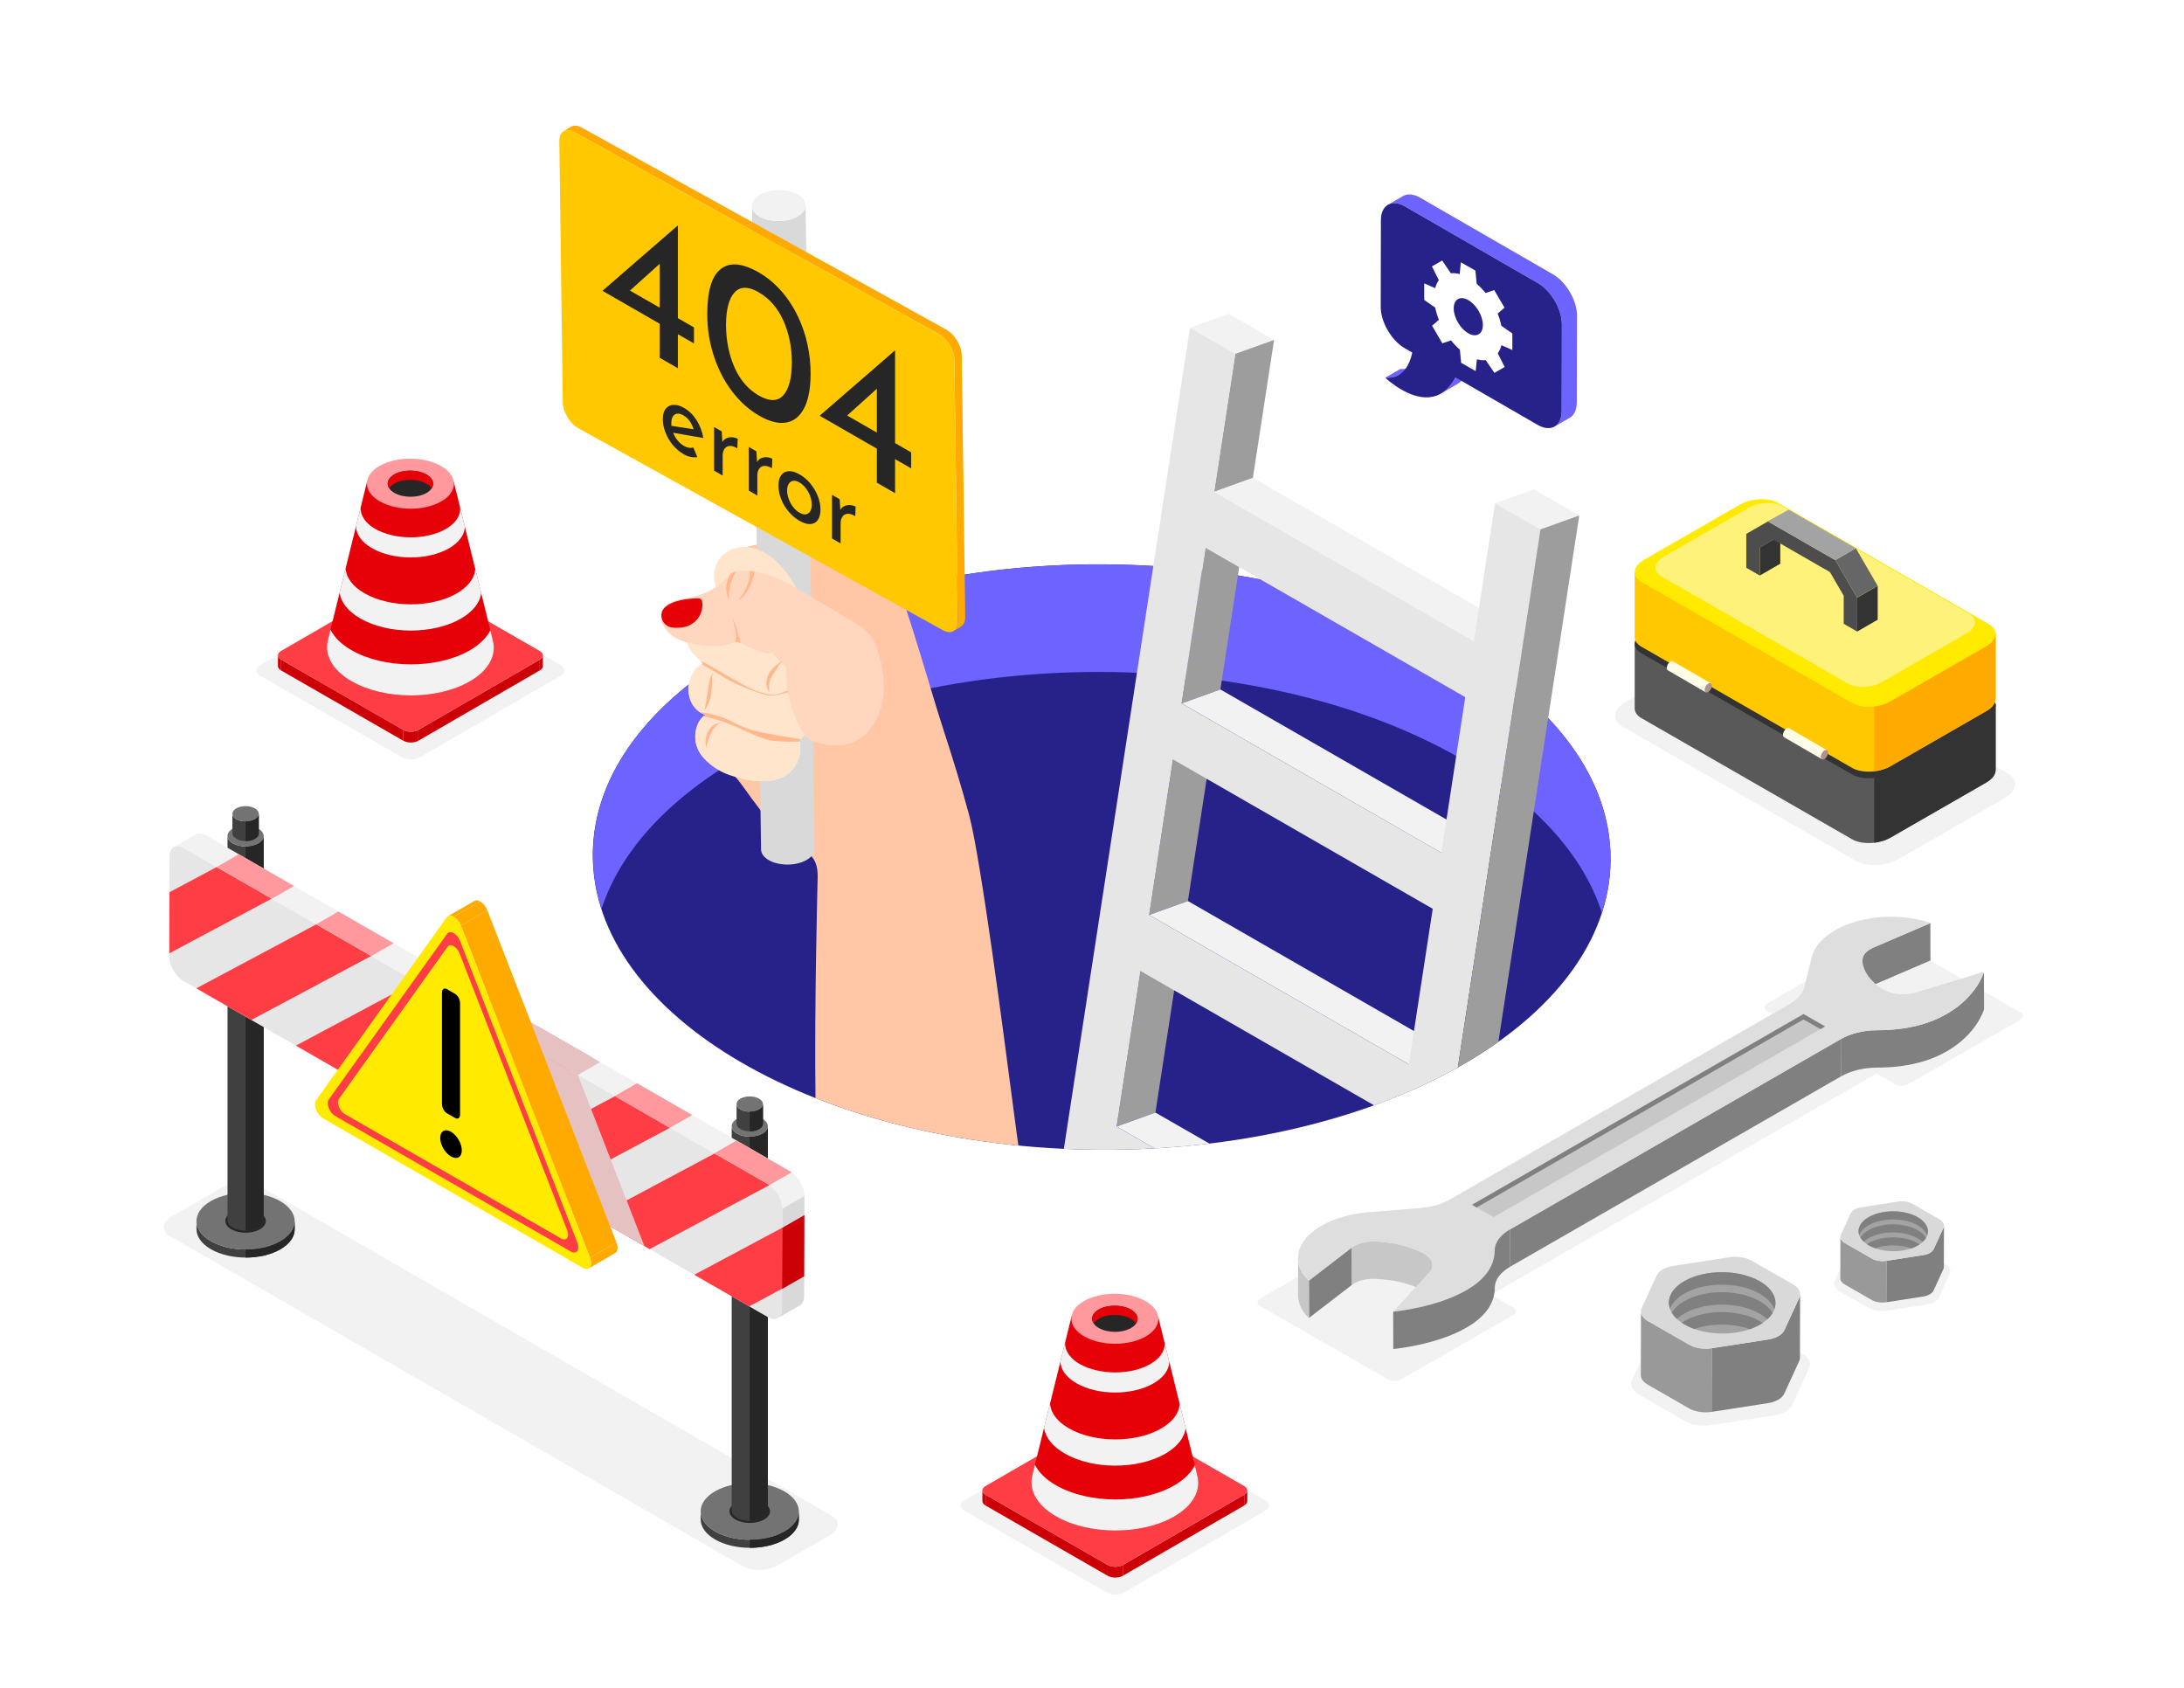 <svg width="295" height="228" viewBox="0 0 295 228" fill="none" xmlns="http://www.w3.org/2000/svg">
<path d="M75.764 89.859C76.431 90.243 76.448 90.849 75.785 91.233L56.688 102.288C56.039 102.664 54.974 102.664 54.307 102.28L35.099 91.233C34.432 90.849 34.441 90.242 35.091 89.866L54.188 78.811C54.851 78.427 55.889 78.427 56.557 78.811L75.764 89.859Z" fill="#F2F2F2"/>
<path d="M73.328 88.509L73.324 89.967C73.323 90.176 73.184 90.385 72.904 90.547L72.908 89.089C73.188 88.926 73.327 88.718 73.328 88.509Z" fill="#CC0007"/>
<path d="M37.542 89.956L37.546 88.499C37.546 88.711 37.687 88.924 37.974 89.089L37.969 90.546C37.683 90.381 37.542 90.168 37.542 89.956Z" fill="#CC0007"/>
<path d="M54.467 98.574L54.462 100.032L37.97 90.547L37.974 89.089L54.467 98.574Z" fill="#CC0007"/>
<path d="M72.908 89.088L72.904 90.546L56.508 100.038L56.512 98.581L72.908 89.088Z" fill="#CC0007"/>
<path d="M56.512 98.581L56.508 100.038C55.95 100.361 55.036 100.361 54.462 100.032L54.467 98.574C55.04 98.904 55.953 98.904 56.512 98.581Z" fill="#CC0007"/>
<path d="M72.89 87.909C73.463 88.238 73.477 88.759 72.908 89.089L56.511 98.581C55.953 98.904 55.039 98.904 54.467 98.574L37.974 89.089C37.401 88.76 37.41 88.239 37.968 87.915L54.364 78.424C54.934 78.094 55.825 78.094 56.398 78.424L72.89 87.909Z" fill="#FF3D44"/>
<path d="M66.538 86.385H66.548L61.293 65.07L49.579 65.04L44.336 86.273H44.342C43.724 88.289 44.771 90.447 47.491 92.01C51.907 94.55 59.044 94.563 63.432 92.039C66.103 90.504 67.13 88.383 66.538 86.385Z" fill="#E60008"/>
<path d="M66.548 86.385L66.237 85.124C65.727 86.12 64.798 87.059 63.432 87.844C59.044 90.368 51.907 90.355 47.491 87.815C46.102 87.016 45.155 86.062 44.638 85.051L44.336 86.273H44.342C43.724 88.289 44.771 90.447 47.491 92.01C51.907 94.55 59.044 94.563 63.432 92.039C66.103 90.504 67.13 88.383 66.538 86.385L66.548 86.385Z" fill="#F2F2F2"/>
<path d="M59.603 67.722C57.316 69.038 53.595 69.031 51.293 67.707C48.991 66.384 48.98 64.244 51.267 62.928C53.555 61.612 57.275 61.619 59.577 62.943C61.879 64.267 61.89 66.407 59.603 67.722Z" fill="#FF999D"/>
<path d="M57.614 66.578C56.418 67.266 54.474 67.262 53.271 66.571C52.068 65.879 52.062 64.76 53.257 64.073C54.453 63.386 56.397 63.389 57.6 64.081C58.803 64.772 58.809 65.891 57.614 66.578Z" fill="#262626"/>
<path d="M53.257 65.324C54.452 64.636 56.396 64.64 57.599 65.332C57.921 65.517 58.15 65.733 58.301 65.963C58.718 65.333 58.486 64.591 57.599 64.081C56.396 63.389 54.452 63.386 53.257 64.073C52.381 64.577 52.157 65.311 52.568 65.94C52.717 65.715 52.943 65.504 53.257 65.324Z" fill="#E60008"/>
<path d="M62.792 71.133C62.764 72.201 62.049 73.242 60.661 74.05C57.787 75.708 53.125 75.694 50.252 74.037C48.835 73.229 48.107 72.16 48.079 71.091L48.726 68.476C48.698 68.722 48.726 68.969 48.781 69.215C48.836 69.434 48.918 69.653 49.042 69.859C49.345 70.434 49.908 70.982 50.692 71.434C53.332 72.941 57.595 72.954 60.207 71.448C60.703 71.16 61.101 70.845 61.404 70.516C61.761 70.119 61.981 69.695 62.091 69.27C62.16 69.01 62.174 68.75 62.133 68.489L62.792 71.133Z" fill="#F2F2F2"/>
<path d="M65.007 80.119C64.828 81.379 63.907 82.598 62.243 83.557C58.503 85.708 52.425 85.694 48.672 83.53C46.98 82.557 46.045 81.324 45.867 80.05L46.678 76.777C46.691 76.941 46.719 77.106 46.76 77.256C46.856 77.694 47.063 78.133 47.379 78.557C47.805 79.132 48.424 79.667 49.249 80.132C52.687 82.105 58.242 82.119 61.666 80.16C62.601 79.612 63.288 78.982 63.701 78.311C63.907 77.982 64.045 77.653 64.113 77.311C64.154 77.147 64.182 76.982 64.196 76.832L65.007 80.119Z" fill="#F2F2F2"/>
<path d="M170.916 202.642C171.583 203.026 171.6 203.632 170.937 204.016L151.84 215.071C151.19 215.447 150.126 215.448 149.459 215.064L130.25 204.016C129.583 203.632 129.593 203.026 130.243 202.65L149.34 191.595C150.003 191.211 151.04 191.211 151.708 191.595L170.916 202.642Z" fill="#F2F2F2"/>
<path d="M168.479 201.293L168.475 202.75C168.475 202.96 168.336 203.168 168.056 203.33L168.06 201.872C168.34 201.71 168.479 201.501 168.479 201.293Z" fill="#CC0007"/>
<path d="M132.694 202.74L132.698 201.282C132.698 201.495 132.839 201.707 133.126 201.872L133.122 203.33C132.835 203.165 132.694 202.952 132.694 202.74Z" fill="#CC0007"/>
<path d="M149.618 211.358L149.614 212.816L133.122 203.33L133.126 201.873L149.618 211.358Z" fill="#CC0007"/>
<path d="M168.06 201.872L168.056 203.33L151.659 212.822L151.663 211.364L168.06 201.872Z" fill="#CC0007"/>
<path d="M151.663 211.364L151.659 212.822C151.101 213.145 150.187 213.145 149.614 212.815L149.618 211.358C150.191 211.687 151.105 211.687 151.663 211.364Z" fill="#CC0007"/>
<path d="M168.042 200.692C168.615 201.022 168.629 201.543 168.06 201.872L151.663 211.364C151.105 211.688 150.191 211.688 149.618 211.358L133.126 201.872C132.553 201.543 132.561 201.022 133.119 200.699L149.516 191.207C150.085 190.877 150.976 190.877 151.55 191.207L168.042 200.692Z" fill="#FF3D44"/>
<path d="M161.689 199.169H161.699L156.445 177.854L144.731 177.824L139.488 199.057H139.494C138.877 201.073 139.923 203.231 142.643 204.794C147.059 207.334 154.196 207.347 158.585 204.823C161.254 203.288 162.282 201.167 161.689 199.169Z" fill="#E60008"/>
<path d="M161.699 199.169L161.388 197.908C160.879 198.904 159.949 199.843 158.584 200.628C154.196 203.152 147.058 203.139 142.642 200.599C141.253 199.8 140.307 198.846 139.79 197.835L139.487 199.057H139.493C138.876 201.073 139.923 203.231 142.642 204.794C147.058 207.334 154.196 207.347 158.584 204.823C161.254 203.287 162.282 201.167 161.689 199.169L161.699 199.169Z" fill="#F2F2F2"/>
<path d="M154.755 180.506C152.467 181.821 148.747 181.814 146.445 180.491C144.143 179.167 144.131 177.027 146.419 175.712C148.706 174.396 152.427 174.403 154.729 175.726C157.03 177.051 157.042 179.19 154.755 180.506Z" fill="#FF999D"/>
<path d="M152.765 179.362C151.57 180.049 149.625 180.046 148.422 179.354C147.22 178.662 147.213 177.544 148.409 176.857C149.605 176.169 151.549 176.173 152.752 176.864C153.954 177.556 153.96 178.674 152.765 179.362Z" fill="#262626"/>
<path d="M148.408 178.107C149.603 177.42 151.548 177.423 152.751 178.115C153.072 178.3 153.302 178.516 153.452 178.746C153.869 178.116 153.638 177.374 152.751 176.864C151.548 176.172 149.603 176.169 148.408 176.856C147.532 177.36 147.308 178.093 147.72 178.723C147.869 178.498 148.094 178.287 148.408 178.107Z" fill="#E60008"/>
<path d="M157.943 183.917C157.916 184.985 157.201 186.026 155.812 186.834C152.938 188.491 148.277 188.478 145.403 186.82C143.987 186.012 143.258 184.944 143.231 183.875L143.877 181.259C143.85 181.505 143.877 181.752 143.932 181.998C143.987 182.218 144.07 182.437 144.194 182.642C144.496 183.217 145.06 183.766 145.844 184.217C148.484 185.724 152.746 185.738 155.359 184.231C155.854 183.943 156.253 183.629 156.555 183.3C156.913 182.903 157.133 182.478 157.243 182.053C157.312 181.793 157.325 181.533 157.284 181.273L157.943 183.917Z" fill="#F2F2F2"/>
<path d="M160.158 192.902C159.98 194.162 159.058 195.381 157.395 196.341C153.654 198.491 147.577 198.477 143.823 196.313C142.132 195.34 141.197 194.108 141.018 192.834L141.829 189.56C141.843 189.724 141.871 189.889 141.912 190.039C142.008 190.477 142.214 190.916 142.531 191.34C142.957 191.915 143.576 192.45 144.401 192.915C147.839 194.888 153.394 194.902 156.817 192.943C157.753 192.395 158.44 191.765 158.852 191.094C159.059 190.765 159.196 190.436 159.265 190.094C159.306 189.93 159.333 189.765 159.347 189.615L160.158 192.902Z" fill="#F2F2F2"/>
<path d="M217.548 116.119C217.666 94.286 186.987 76.421 149.023 76.217C111.06 76.013 80.189 93.546 80.07 115.379C79.952 137.212 110.632 155.077 148.595 155.281C186.558 155.486 217.429 137.952 217.548 116.119Z" fill="#27218A"/>
<path d="M100.054 102.244C126.813 86.853 170.335 86.932 197.263 102.419C207.55 108.335 213.912 115.644 216.374 123.276C220.401 110.866 214.026 97.527 197.263 87.887C170.335 72.4 126.813 72.322 100.054 87.712C83.516 97.223 77.264 110.416 81.247 122.763C83.689 115.238 89.952 108.054 100.054 102.244Z" fill="#6D64FF"/>
<path d="M154.054 131.136L159.293 129.253L156.066 150.262L150.828 152.145L154.054 131.136Z" fill="#9D9D9D"/>
<path d="M158.443 102.564L163.682 100.68L160.455 121.689L155.216 123.572L158.443 102.564Z" fill="#9D9D9D"/>
<path d="M156.068 150.258L163.353 154.445C160.91 154.745 158.439 154.962 155.959 155.099L150.826 152.147L156.068 150.258Z" fill="#F2F2F2"/>
<path d="M162.833 73.982L168.072 72.099L164.843 93.116L159.605 94.999L162.833 73.982Z" fill="#9D9D9D"/>
<path d="M155.216 123.572L160.455 121.689L195.537 141.866L190.298 143.749L155.216 123.572Z" fill="#F2F2F2"/>
<path d="M160.723 44.264L165.962 42.381L172.094 45.908L166.856 47.791L160.723 44.264Z" fill="#F2F2F2"/>
<path d="M166.856 47.791L172.094 45.908L169.232 64.543L163.993 66.426L166.856 47.791Z" fill="#9D9D9D"/>
<path d="M159.605 94.999L164.843 93.116L199.926 113.293L194.687 115.176L159.605 94.999Z" fill="#F2F2F2"/>
<path d="M163.993 66.426L169.232 64.543L204.314 84.72L199.076 86.603L163.993 66.426Z" fill="#F2F2F2"/>
<path d="M201.938 67.969L207.176 66.085L213.316 69.616L208.077 71.499L201.938 67.969Z" fill="#F2F2F2"/>
<path d="M201.937 67.972L199.768 82.104L199.075 86.6L163.991 66.428L166.854 47.79L160.727 44.267L155.786 76.445L143.696 155.162C147.781 155.344 151.884 155.326 155.959 155.099L150.826 152.147L154.054 131.14L158.603 133.755L185.609 149.286C189.612 147.842 193.404 146.135 196.915 144.164L204.774 92.994L208.074 71.496L201.937 67.972ZM162.833 73.984L167.383 76.6L170.282 78.271L197.917 94.156L195.382 110.677L194.69 115.172L159.606 95.001L162.359 77.045L162.833 73.984ZM155.22 123.573L158.439 102.566L162.988 105.182L193.522 122.738L190.988 139.25L190.295 143.745L155.22 123.573Z" fill="#E6E6E6"/>
<path d="M213.316 69.615L209.113 96.981L202.393 140.712C200.898 141.774 199.284 142.801 197.57 143.791C197.351 143.918 197.133 144.036 196.913 144.163L204.773 92.994L208.073 71.496L213.316 69.615Z" fill="#9D9D9D"/>
<path d="M137.559 154.716C127.912 153.767 118.542 151.63 110.153 148.305C109.984 135.735 110.444 118.723 110.444 118.456C110.453 117.834 110.402 117.203 110.19 116.614C110.064 116.259 109.857 115.936 109.599 115.637C108.599 114.444 106.815 113.607 105.75 112.69C104.623 111.717 103.642 110.595 102.722 109.426C102.332 108.921 101.947 108.411 101.572 107.897C100.896 106.976 100.178 105.905 99.365 104.942C99.314 104.881 99.267 104.82 99.21 104.764C98.422 103.847 97.534 103.043 96.497 102.566C96.061 101.869 95.868 100.724 96.37 100.069C96.558 99.811 96.854 99.666 97.131 99.512C97.84 99.106 98.468 98.587 99.032 97.998C99.13 97.899 99.224 97.801 99.314 97.698C99.731 97.235 100.107 96.744 100.464 96.234C101.083 95.351 101.628 94.406 102.083 93.424C102.106 93.382 102.125 93.34 102.144 93.298C102.266 93.036 102.379 92.769 102.487 92.503C103.045 91.118 103.435 89.673 103.628 88.21C103.656 87.981 103.68 87.747 103.698 87.518C103.717 87.321 103.726 87.129 103.736 86.937C103.754 86.535 103.759 86.138 103.745 85.74C103.707 84.505 103.515 83.276 103.144 82.084C102.914 81.34 102.623 80.62 102.308 79.909C102.083 79.39 101.843 78.875 101.609 78.361C101.562 78.267 101.52 78.17 101.478 78.076C101.417 77.945 101.351 77.809 101.286 77.674C101.197 77.487 101.102 77.295 101.018 77.099C100.868 76.785 100.741 76.463 100.656 76.144C100.483 75.471 100.441 74.919 99.934 74.372C100.164 74.138 100.464 73.994 100.784 73.89C100.929 73.844 101.079 73.802 101.23 73.769C101.558 73.689 101.887 73.619 102.22 73.563C103.478 73.338 104.75 73.263 106.027 73.296C107.168 73.32 108.318 73.432 109.459 73.6C111.21 73.858 112.951 74.246 114.655 74.671C115.862 74.961 116.908 75.377 118.007 75.948C118.632 76.28 119.274 76.612 119.81 77.084C120.528 77.711 121.021 78.52 121.401 79.394C121.828 80.362 122.115 81.414 122.429 82.382C122.433 82.392 122.433 82.406 122.439 82.415C123.044 84.272 123.631 86.138 124.203 88.004C125.335 91.651 126.363 95.271 127.546 98.904C128.752 102.593 129.883 106.311 130.897 110.057C131.306 111.581 131.808 114.247 132.348 117.553C134.47 130.343 137.211 152.616 137.535 154.542C137.545 154.604 137.554 154.66 137.559 154.716Z" fill="#FFC7A6"/>
<path d="M108.815 27.718L110.032 114.633C110.039 115.163 109.697 115.698 109.004 116.115C107.609 116.952 105.322 116.989 103.891 116.196C103.171 115.797 102.806 115.265 102.799 114.728L101.582 27.813C101.589 28.35 101.954 28.883 102.674 29.281C104.105 30.074 106.392 30.037 107.787 29.2C108.48 28.784 108.822 28.248 108.815 27.718Z" fill="#D9D9D9"/>
<path d="M107.723 26.25C109.154 27.042 109.182 28.362 107.787 29.2C106.392 30.037 104.105 30.074 102.675 29.281C101.244 28.488 101.215 27.169 102.61 26.331C104.005 25.494 106.292 25.457 107.723 26.25Z" fill="#F2F2F2"/>
<path d="M127.818 44.515L78.586 17.238C78.013 16.92 77.495 16.898 77.125 17.12L76.124 17.721C76.494 17.499 77.012 17.522 77.585 17.839L126.817 45.116C127.953 45.746 128.89 47.305 128.908 48.604L129.375 83.903C129.384 84.549 129.162 85.007 128.798 85.226L129.799 84.625C130.163 84.406 130.384 83.949 130.376 83.302L129.909 48.002C129.892 46.704 128.954 45.145 127.818 44.515Z" fill="#FFAA00"/>
<path d="M126.818 45.116C127.954 45.745 128.891 47.304 128.908 48.603L129.376 83.903C129.393 85.202 128.483 85.738 127.347 85.108L78.115 57.831C76.979 57.201 76.032 55.637 76.015 54.339L75.548 19.038C75.531 17.739 76.45 17.209 77.586 17.838L126.818 45.116Z" fill="#FFC800"/>
<path d="M91.564 42.967V30.477L91.536 30.463L81.396 39.259V39.287L89.109 43.725V48.322L91.564 49.734V45.137L93.737 46.385V44.22L91.564 42.967ZM89.109 41.555L85.085 39.245L89.109 35.63V41.555Z" fill="#262626"/>
<path d="M109.079 46.582C108.957 45.988 108.797 45.404 108.609 44.824C108.018 43.019 107.196 41.429 106.144 40.05C105.088 38.674 103.877 37.59 102.511 36.804C102.234 36.645 101.966 36.5 101.703 36.379C99.91 35.514 98.469 35.486 97.389 36.304C96.15 37.239 95.53 39.278 95.53 42.416C95.53 44.385 95.826 46.269 96.417 48.074C97.009 49.879 97.83 51.474 98.882 52.858C99.797 54.06 100.825 55.037 101.971 55.786C102.149 55.903 102.327 56.015 102.51 56.117C103.876 56.922 105.088 57.24 106.144 57.076C107.195 56.912 108.017 56.267 108.609 55.14C108.848 54.687 109.036 54.153 109.177 53.555C109.388 52.676 109.491 51.638 109.491 50.445C109.492 49.126 109.355 47.836 109.079 46.582ZM105.788 53.405C105.018 54.233 103.92 54.237 102.488 53.414C102.296 53.307 102.113 53.185 101.934 53.059C100.784 52.255 99.878 51.114 99.225 49.645C98.465 47.948 98.08 46.021 98.061 43.875C98.08 41.761 98.465 40.297 99.225 39.484C99.84 38.815 100.68 38.693 101.741 39.114C101.976 39.208 102.225 39.33 102.487 39.479C103.919 40.307 105.018 41.56 105.787 43.244C106.552 44.927 106.947 46.826 106.961 48.934C106.948 51.081 106.553 52.572 105.788 53.405Z" fill="#262626"/>
<path d="M120.899 59.84V47.349L120.876 47.335L110.731 56.131V56.159L118.444 60.597V65.194L120.899 66.606V62.009L123.072 63.258V61.093L120.899 59.84ZM118.443 58.427L114.425 56.117L118.443 52.502V58.427Z" fill="#262626"/>
<path d="M92.395 60.232C92.071 60.045 91.78 59.797 91.526 59.484C91.273 59.17 91.071 58.824 90.921 58.446L95.01 59.156C94.841 58.254 94.531 57.449 94.081 56.739C93.63 56.028 93.066 55.476 92.395 55.092C91.87 54.788 91.386 54.653 90.95 54.681C90.508 54.704 90.161 54.887 89.907 55.219C89.654 55.555 89.527 56.009 89.527 56.589C89.527 57.187 89.644 57.791 89.879 58.399C90.109 59.007 90.437 59.568 90.865 60.087C91.296 60.601 91.794 61.027 92.367 61.354C92.668 61.527 92.977 61.644 93.296 61.709C93.616 61.775 93.911 61.784 94.188 61.733L93.653 60.442C93.245 60.55 92.822 60.48 92.395 60.232ZM90.686 57.51C90.677 57.431 90.672 57.319 90.672 57.178C90.672 56.589 90.827 56.192 91.137 55.991C91.442 55.789 91.832 55.822 92.306 56.093C92.644 56.29 92.93 56.551 93.16 56.884C93.386 57.216 93.564 57.576 93.686 57.974L90.686 57.51Z" fill="#262626"/>
<path d="M98.92 59.058C98.643 59.035 98.385 59.072 98.141 59.18C97.897 59.287 97.704 59.46 97.573 59.708L97.488 58.263L96.451 57.669V63.561L97.61 64.23V61.537C97.61 61.158 97.695 60.849 97.869 60.611C98.038 60.372 98.273 60.242 98.578 60.227C98.878 60.213 99.216 60.321 99.591 60.555L99.643 59.259C99.432 59.152 99.192 59.081 98.92 59.058Z" fill="#262626"/>
<path d="M103.6 61.752C103.328 61.729 103.07 61.766 102.826 61.874C102.577 61.981 102.389 62.154 102.258 62.402L102.169 60.957L102.046 60.887L101.135 60.363V66.255L102.126 66.825L102.295 66.924V64.23C102.295 63.851 102.379 63.543 102.548 63.304C102.717 63.066 102.956 62.935 103.257 62.921C103.562 62.907 103.9 63.015 104.276 63.248L104.323 61.953C104.117 61.845 103.877 61.775 103.6 61.752Z" fill="#262626"/>
<path d="M110.473 67.026C110.233 66.414 109.9 65.848 109.473 65.329C109.431 65.277 109.388 65.226 109.342 65.174C108.947 64.726 108.501 64.356 108.013 64.076C107.464 63.757 106.971 63.612 106.535 63.636C106.098 63.664 105.76 63.841 105.516 64.183C105.267 64.519 105.145 64.978 105.145 65.558C105.145 66.185 105.267 66.806 105.516 67.419C105.76 68.036 106.098 68.597 106.529 69.107C106.961 69.617 107.445 70.028 107.985 70.337C108.52 70.645 108.999 70.795 109.416 70.777H109.468C109.9 70.749 110.233 70.566 110.473 70.22C110.708 69.879 110.825 69.411 110.825 68.827C110.825 68.238 110.707 67.639 110.473 67.026ZM109.393 69.121C109.332 69.21 109.257 69.281 109.168 69.341C108.853 69.547 108.454 69.51 107.975 69.234C107.666 69.056 107.384 68.808 107.135 68.481C106.882 68.154 106.68 67.793 106.535 67.396C106.389 66.999 106.318 66.615 106.318 66.246C106.318 65.876 106.389 65.577 106.535 65.348C106.68 65.114 106.877 64.983 107.126 64.941C107.375 64.899 107.657 64.964 107.976 65.151C108.455 65.427 108.854 65.852 109.168 66.428C109.243 66.564 109.309 66.695 109.366 66.83C109.553 67.275 109.643 67.714 109.643 68.158C109.642 68.574 109.562 68.897 109.393 69.121Z" fill="#262626"/>
<path d="M114.848 68.219C114.576 68.196 114.318 68.238 114.073 68.341C113.825 68.448 113.637 68.626 113.505 68.869L113.416 67.424L112.383 66.83V72.727L113.543 73.391V70.702C113.543 70.319 113.627 70.01 113.796 69.772C113.965 69.533 114.205 69.407 114.505 69.388C114.81 69.374 115.148 69.482 115.524 69.715L115.571 68.42C115.364 68.313 115.125 68.242 114.848 68.219Z" fill="#262626"/>
<path d="M93.914 99.387C93.897 100.276 94.154 101.173 94.673 101.899C95.482 103.031 96.779 103.664 98.042 104.167C98.675 104.419 99.179 104.819 99.837 105.034C100.558 105.27 101.311 105.393 102.065 105.459C103.37 105.573 104.743 105.507 105.892 104.881C107.403 104.059 108.311 102.256 108.069 100.558C108.04 100.353 107.997 100.14 108.067 99.945C108.139 99.744 108.317 99.605 108.478 99.463C110.012 98.115 110.384 95.634 109.314 93.898C109.212 93.732 109.094 93.558 109.099 93.363C109.103 93.189 109.204 93.035 109.288 92.882C109.848 91.859 109.64 90.477 108.804 89.663C109.463 89.341 109.845 88.612 109.938 87.887C110.03 87.162 109.876 86.43 109.71 85.718C108.893 82.219 107.665 78.66 105.121 76.113C104.092 75.082 102.823 74.226 101.387 73.963C100.265 73.758 99.029 73.962 98.091 74.627C97.082 75.343 96.485 76.386 96.473 77.654C96.464 78.529 96.65 79.309 96.877 80.15C96.891 80.198 96.902 80.25 96.885 80.296C96.854 80.379 96.751 80.404 96.664 80.419C95.328 80.653 94.102 81.459 93.361 82.592C92.44 84.001 92.24 85.998 93.094 87.476C93.521 88.214 94.12 88.838 94.762 89.4C94.834 89.463 94.914 89.562 94.862 89.643C94.841 89.675 94.804 89.693 94.77 89.71C93.726 90.211 93.137 91.556 93.027 92.647C92.945 93.462 93.078 94.309 93.474 95.028C93.871 95.746 94.54 96.326 95.333 96.548C94.909 96.74 94.605 97.127 94.387 97.536C94.082 98.104 93.927 98.743 93.914 99.387Z" fill="#FFF2E6"/>
<path d="M93.914 99.387C93.897 100.276 94.154 101.173 94.672 101.899C95.584 103.173 97.01 104.135 98.475 104.655C99.612 105.059 100.864 105.354 102.065 105.459C103.369 105.573 104.742 105.506 105.891 104.881C107.402 104.058 108.31 102.256 108.068 100.557C108.039 100.353 107.996 100.139 108.066 99.945C108.138 99.744 108.317 99.604 108.477 99.463C110.011 98.114 110.384 95.634 109.314 93.897C109.211 93.731 109.093 93.558 109.098 93.363C109.102 93.189 109.204 93.034 109.288 92.881C109.847 91.859 109.639 90.477 108.803 89.663C109.462 89.341 109.845 88.612 109.937 87.887C110.029 87.161 109.876 86.43 109.709 85.718C108.892 82.218 107.664 78.659 105.12 76.112C104.091 75.081 102.822 74.226 101.386 73.963C100.264 73.757 99.029 73.961 98.09 74.627C97.081 75.343 96.485 76.386 96.472 77.653C96.463 78.528 96.649 79.308 96.877 80.15C96.89 80.198 96.902 80.249 96.884 80.296C96.853 80.379 96.751 80.403 96.664 80.419C95.327 80.653 94.101 81.459 93.361 82.592C92.439 84 92.24 85.997 93.094 87.476C93.52 88.214 94.119 88.838 94.761 89.399C94.834 89.463 94.913 89.562 94.862 89.642C94.841 89.675 94.804 89.692 94.769 89.709C93.725 90.211 93.136 91.555 93.026 92.646C92.945 93.462 93.077 94.308 93.474 95.027C93.87 95.746 94.54 96.326 95.332 96.547C94.908 96.74 94.604 97.126 94.386 97.536C94.082 98.104 93.926 98.743 93.914 99.387Z" fill="#FFE5CC"/>
<path d="M108.126 99.829C108.102 99.867 108.079 99.906 108.064 99.944C108.04 100.014 108.033 100.075 108.025 100.145C106.996 100.191 105.959 100.16 104.93 100.099C103.599 100.029 102.431 99.513 101.224 98.966C99.986 98.403 98.748 97.84 97.463 97.394C96.829 97.17 96.179 96.978 95.522 96.831C95.359 96.792 95.189 96.769 95.011 96.738C95.112 96.661 95.212 96.6 95.328 96.546C95.049 96.469 94.779 96.338 94.539 96.176C95.993 96.4 97.425 96.716 98.709 97.394C99.931 98.034 101.138 98.55 102.493 98.827C104.357 99.212 106.238 99.551 108.126 99.829Z" fill="#FFB78C"/>
<path d="M109.309 92.06C108.404 92.576 107.491 93.1 106.508 93.447C105.966 93.64 105.402 93.778 104.837 93.864C104.473 93.925 104.094 93.956 103.73 93.91C103.428 93.864 103.134 93.778 102.848 93.686C101.146 93.131 99.475 92.453 97.919 91.551C97.185 91.119 96.48 90.672 95.737 90.256C95.42 90.079 95.103 89.894 94.802 89.694C94.825 89.678 94.848 89.663 94.864 89.639C94.91 89.562 94.833 89.462 94.763 89.4C94.709 89.354 94.662 89.308 94.608 89.261C94.624 89.269 94.647 89.277 94.662 89.285C95.003 89.439 95.343 89.601 95.668 89.786C96.001 89.994 100.589 92.607 101.015 92.815C101.727 93.154 102.462 93.447 103.228 93.647C103.661 93.763 104.118 93.848 104.567 93.817C105.155 93.778 105.712 93.547 106.253 93.324C107.274 92.9 108.288 92.483 109.309 92.06Z" fill="#FFB78C"/>
<path d="M109.255 89.701C109.139 89.678 109.031 89.648 108.923 89.594C108.691 89.501 108.466 89.362 108.242 89.231C107.391 88.738 106.485 88.252 105.526 88.052C104.489 87.836 103.444 87.435 102.462 87.05C102.052 86.888 101.657 86.68 101.27 86.464C100.303 85.925 99.576 85.316 98.957 84.561C98.554 84.067 98.191 83.513 97.842 82.881C97.401 82.087 97.014 81.262 96.682 80.422C96.767 80.398 96.852 80.368 96.883 80.299C96.883 80.291 96.883 80.291 96.883 80.283C97.223 80.907 97.587 81.516 97.927 82.156C98.291 82.842 98.755 83.481 99.227 84.091C99.591 84.553 99.955 85.015 100.411 85.386C100.999 85.879 101.719 86.202 102.438 86.472C103.235 86.773 104.218 87.174 105.069 87.197C105.873 87.22 106.314 87.436 106.941 87.968C107.606 88.522 108.303 89.054 109.015 89.54C109.092 89.594 109.178 89.647 109.255 89.701Z" fill="#FFB78C"/>
<path d="M90.973 85.984C92.039 86.685 93.332 86.939 94.597 87.117C95.947 87.307 97.368 87.42 98.636 86.92C98.94 86.8 99.254 86.642 99.578 86.688C99.767 86.714 99.94 86.808 100.108 86.898C100.987 87.364 101.909 87.749 102.858 88.048C103.336 88.198 103.875 88.322 104.322 88.094C104.835 88.86 105.481 89.538 106.221 90.091C105.988 92.839 106.825 95.784 108.051 98.236C108.319 98.771 108.625 99.307 109.093 99.682C109.564 100.06 110.16 100.244 110.749 100.382C112.089 100.698 113.519 100.82 114.829 100.394C116.582 99.823 117.915 98.315 118.627 96.62C119.688 94.092 119.501 91.193 118.757 88.555C118.448 87.458 118.03 86.359 117.269 85.509C116.645 84.813 115.828 84.324 115.023 83.846C112.942 82.61 110.861 81.374 108.78 80.138C105.997 78.484 102.949 76.77 99.73 77.138C99.424 77.173 99.113 77.229 98.847 77.382C98.528 77.564 98.302 77.867 98.059 78.141C96.618 79.768 94.427 80.535 92.277 80.881C91.106 81.069 89.486 81.637 89.284 83.04C89.12 84.18 90.073 85.391 90.973 85.984Z" fill="#FFD7BF"/>
<path d="M89.44 83.669C89.584 84.097 89.92 84.457 90.338 84.631C90.659 84.764 91.015 84.79 91.362 84.79C91.865 84.79 92.372 84.738 92.845 84.569C93.49 84.338 94.052 83.884 94.414 83.304C94.775 82.723 94.933 82.02 94.854 81.341C94.838 81.198 94.806 81.046 94.703 80.945C94.575 80.82 94.378 80.808 94.198 80.808C92.73 80.813 88.641 81.294 89.44 83.669Z" fill="#E60008"/>
<path d="M100.055 86.873C99.901 86.796 99.746 86.719 99.576 86.688C99.475 86.672 99.375 86.68 99.274 86.703C99.351 86.472 99.429 86.233 99.429 85.933C99.413 85.301 99.251 84.676 99.081 84.067C99.026 83.844 98.957 83.62 98.856 83.42C99.491 84.46 99.676 85.716 100.055 86.873Z" fill="#FFB78C"/>
<path d="M101.928 77.192C101.642 78.448 101.216 79.712 100.319 80.629C100.156 80.792 99.978 80.946 99.762 81.03C100.381 80.322 100.845 79.466 101.116 78.564C101.255 78.094 101.386 77.562 101.208 77.107C101.448 77.123 101.688 77.146 101.928 77.192Z" fill="#FFB78C"/>
<path d="M98.477 80.992C98.113 80.36 98.021 79.597 98.152 78.88C98.245 78.394 98.438 77.932 98.694 77.515C98.701 77.5 98.71 77.484 98.725 77.469C98.763 77.438 98.802 77.407 98.848 77.385C99.011 77.292 99.197 77.231 99.39 77.192C98.74 78.371 98.369 79.62 98.477 80.992Z" fill="#FFB78C"/>
<path d="M96.293 90.746C96.077 91.62 96.209 92.511 96.105 93.396C95.997 94.315 95.698 95.222 95.142 95.972C95.358 95.072 95.479 94.153 95.621 93.239C95.691 92.783 95.766 92.328 95.861 91.875C95.943 91.475 96.186 91.138 96.293 90.746Z" fill="#FFB78C"/>
<path d="M95.535 99.038C95.279 99.652 95.239 100.344 95.368 100.996C95.622 99.988 95.942 98.96 96.617 98.166C96.831 97.913 97.087 97.688 97.405 97.578C96.988 97.673 96.666 97.692 96.321 97.975C95.977 98.256 95.707 98.628 95.535 99.038Z" fill="#FFB78C"/>
<path d="M103.907 93.455C103.822 92.611 103.91 91.736 104.437 91.042C104.931 90.391 105.297 89.488 106.009 89.021C105.536 89.332 105.061 89.644 104.639 90.021C103.636 90.917 103.112 92.278 103.911 93.499C103.91 93.484 103.908 93.469 103.907 93.455Z" fill="#FFB78C"/>
<path d="M100.431 211.592L22.899 166.915C21.72 166.236 21.867 165.051 23.23 164.268L30.236 160.238C31.599 159.455 33.659 159.369 34.839 160.048L112.37 204.725C113.55 205.403 113.402 206.588 112.04 207.372L105.033 211.402C103.671 212.185 101.611 212.27 100.431 211.592Z" fill="#F2F2F2"/>
<path d="M107.906 204.147V205.239C107.903 206.211 107.261 207.182 105.98 207.924C103.399 209.418 99.202 209.418 96.599 207.921C95.291 207.169 94.638 206.182 94.641 205.197V204.106C94.638 205.091 95.291 206.078 96.599 206.83C99.202 208.327 103.399 208.327 105.98 206.833C107.261 206.09 107.903 205.12 107.906 204.147Z" fill="#404040"/>
<path d="M105.944 201.419C108.547 202.917 108.561 205.339 105.98 206.833C103.398 208.327 99.202 208.327 96.598 206.83C94 205.335 93.986 202.914 96.568 201.419C99.149 199.925 103.346 199.925 105.944 201.419Z" fill="#737373"/>
<path d="M103.2 202.989C104.274 203.607 104.279 204.606 103.215 205.222C102.15 205.838 100.419 205.838 99.346 205.22C98.274 204.604 98.269 203.606 99.333 202.989C100.398 202.373 102.128 202.373 103.2 202.989Z" fill="#262626"/>
<path d="M107.905 204.15V205.241C107.905 206.211 107.26 207.181 105.977 207.922C104.681 208.676 102.977 209.049 101.273 209.043V207.952C102.977 207.958 104.681 207.585 105.977 206.831C107.26 206.09 107.905 205.121 107.905 204.15Z" fill="#262626"/>
<path d="M103.714 152.11V204.016C103.713 204.374 103.477 204.731 103.005 205.004C102.056 205.554 100.511 205.554 99.554 205.003C99.073 204.726 98.832 204.363 98.834 204.001V152.095C98.832 152.457 99.073 152.82 99.554 153.097C100.511 153.648 102.056 153.648 103.005 153.098C103.477 152.825 103.713 152.468 103.714 152.11Z" fill="#404040"/>
<path d="M103.712 152.111V204.015C103.712 204.374 103.479 204.732 103.003 205.003C102.526 205.279 101.9 205.417 101.273 205.417V153.508C101.9 153.514 102.526 153.376 103.003 153.1C103.479 152.823 103.712 152.47 103.712 152.111Z" fill="#262626"/>
<path d="M102.992 151.107C103.95 151.658 103.955 152.549 103.005 153.098C102.056 153.648 100.512 153.648 99.554 153.097C98.598 152.548 98.593 151.657 99.543 151.107C100.492 150.557 102.036 150.557 102.992 151.107Z" fill="#737373"/>
<path d="M103.057 149.112V151.771C103.056 152.033 102.884 152.294 102.539 152.493C101.846 152.895 100.717 152.895 100.017 152.493C99.666 152.291 99.49 152.026 99.491 151.761V149.101C99.49 149.366 99.666 149.631 100.017 149.833C100.717 150.235 101.846 150.235 102.539 149.834C102.884 149.634 103.056 149.373 103.057 149.112Z" fill="#404040"/>
<path d="M102.529 148.378C103.229 148.781 103.233 149.432 102.539 149.834C101.845 150.235 100.716 150.235 100.017 149.833C99.318 149.431 99.315 148.78 100.008 148.378C100.703 147.977 101.831 147.977 102.529 148.378Z" fill="#737373"/>
<path d="M103.058 149.112V151.774C103.058 152.033 102.886 152.293 102.537 152.492C102.187 152.696 101.733 152.795 101.273 152.795V150.133C101.733 150.133 102.188 150.034 102.537 149.835C102.886 149.636 103.058 149.371 103.058 149.112Z" fill="#262626"/>
<path d="M39.805 164.947V166.038C39.803 167.01 39.161 167.981 37.879 168.724C35.298 170.218 31.101 170.218 28.498 168.72C27.191 167.969 26.538 166.982 26.54 165.997V164.905C26.537 165.891 27.19 166.877 28.498 167.629C31.101 169.126 35.298 169.126 37.879 167.632C39.16 166.89 39.802 165.92 39.805 164.947Z" fill="#404040"/>
<path d="M37.843 162.219C40.446 163.716 40.46 166.138 37.879 167.632C35.298 169.126 31.1 169.126 28.497 167.629C25.899 166.135 25.886 163.713 28.467 162.219C31.048 160.725 35.245 160.725 37.843 162.219Z" fill="#737373"/>
<path d="M35.099 163.789C36.172 164.407 36.178 165.405 35.114 166.022C34.049 166.638 32.318 166.638 31.244 166.021C30.173 165.404 30.167 164.406 31.232 163.789C32.297 163.173 34.028 163.173 35.099 163.789Z" fill="#262626"/>
<path d="M39.803 164.95V166.041C39.803 167.011 39.159 167.981 37.876 168.722C36.58 169.475 34.876 169.849 33.172 169.842V168.751C34.876 168.758 36.58 168.385 37.876 167.631C39.159 166.89 39.803 165.92 39.803 164.95Z" fill="#262626"/>
<path d="M35.613 112.91V164.816C35.612 165.174 35.376 165.531 34.904 165.804C33.955 166.354 32.411 166.354 31.453 165.803C30.972 165.527 30.732 165.163 30.733 164.801V112.895C30.732 113.257 30.972 113.62 31.453 113.897C32.411 114.447 33.955 114.447 34.904 113.898C35.376 113.625 35.612 113.268 35.613 112.91Z" fill="#404040"/>
<path d="M35.611 112.911V164.815C35.611 165.173 35.379 165.533 34.902 165.803C34.425 166.079 33.799 166.218 33.172 166.218V114.308C33.799 114.314 34.425 114.175 34.902 113.899C35.379 113.623 35.611 113.269 35.611 112.911Z" fill="#262626"/>
<path d="M34.891 111.906C35.849 112.457 35.854 113.348 34.904 113.898C33.955 114.448 32.411 114.448 31.453 113.897C30.497 113.347 30.492 112.456 31.442 111.906C32.391 111.357 33.936 111.357 34.891 111.906Z" fill="#737373"/>
<path d="M34.956 109.911V112.571C34.955 112.832 34.782 113.093 34.438 113.293C33.744 113.695 32.616 113.695 31.916 113.292C31.564 113.09 31.389 112.824 31.389 112.56V109.9C31.389 110.165 31.564 110.43 31.916 110.632C32.616 111.035 33.744 111.035 34.438 110.633C34.782 110.434 34.955 110.173 34.956 109.911Z" fill="#404040"/>
<path d="M34.428 109.178C35.128 109.58 35.132 110.231 34.438 110.633C33.744 111.035 32.616 111.035 31.916 110.632C31.218 110.23 31.213 109.579 31.908 109.178C32.602 108.776 33.73 108.776 34.428 109.178Z" fill="#737373"/>
<path d="M34.957 109.911V112.573C34.957 112.833 34.785 113.093 34.436 113.291C34.086 113.496 33.631 113.595 33.172 113.595V110.933C33.632 110.933 34.087 110.834 34.436 110.635C34.785 110.436 34.957 110.171 34.957 109.911Z" fill="#262626"/>
<path d="M105.66 163.231L105.622 176.8C105.619 177.397 105.408 177.816 105.068 178.013L108.065 176.278C108.406 176.081 108.617 175.662 108.619 175.065L108.657 161.496L105.66 163.231Z" fill="#D9D9D9"/>
<path d="M106.76 158.22L27.813 112.816C27.285 112.512 26.805 112.483 26.459 112.684L23.461 114.419C23.808 114.219 24.287 114.247 24.816 114.551L103.762 159.955C104.814 160.56 105.664 162.028 105.66 163.231L108.658 161.496C108.661 160.292 107.811 158.825 106.76 158.22Z" fill="#F2F2F2"/>
<path d="M103.762 159.955C104.813 160.56 105.664 162.028 105.66 163.231L105.622 176.8C105.618 178.003 104.762 178.485 103.711 177.88L24.765 132.476C23.713 131.871 22.863 130.408 22.866 129.205L22.905 115.636C22.908 114.432 23.764 113.946 24.816 114.551L103.762 159.955Z" fill="#E6E6E6"/>
<path d="M36.688 121.379L22.866 128.756L22.89 120.501L29.251 117.106L36.688 121.379Z" fill="#FF3D44"/>
<path d="M50.133 129.114L33.942 137.756L26.517 133.483L42.709 124.841L50.133 129.114Z" fill="#FF3D44"/>
<path d="M63.584 136.848L47.393 145.49L39.968 141.218L56.16 132.575L63.584 136.848Z" fill="#FF3D44"/>
<path d="M77.036 144.583L60.844 153.232L53.414 148.953L69.605 140.31L77.036 144.583Z" fill="#FF3D44"/>
<path d="M90.487 152.318L74.296 160.966L66.865 156.687L83.057 148.044L90.487 152.318Z" fill="#FF3D44"/>
<path d="M103.926 160.059L87.747 168.701L80.316 164.429L96.508 155.786L103.762 159.956C103.816 159.986 103.871 160.022 103.926 160.059Z" fill="#FF3D44"/>
<path d="M105.651 165.82L105.627 174.063L101.192 176.436L93.774 172.163L105.651 165.82Z" fill="#FF3D44"/>
<path d="M39.72 119.66L36.7 121.385L29.251 117.106L32.259 115.375L39.72 119.66Z" fill="#FF999D"/>
<path d="M53.164 127.394L50.151 129.12L42.697 124.835L45.704 123.104L53.164 127.394Z" fill="#FF999D"/>
<path d="M66.61 135.129L63.596 136.854L56.142 132.569L59.149 130.838L66.61 135.129Z" fill="#FF999D"/>
<path d="M80.055 142.864L77.042 144.589L69.587 140.304L72.6 138.573L80.055 142.864Z" fill="#FF999D"/>
<path d="M93.5 150.593L90.481 152.318L83.032 148.033L86.04 146.302L93.5 150.593Z" fill="#FF999D"/>
<path d="M106.939 158.333L103.92 160.058C103.865 160.022 103.816 159.986 103.762 159.955L96.483 155.767L99.491 154.036L106.757 158.218C106.818 158.255 106.879 158.291 106.939 158.333Z" fill="#FF999D"/>
<path d="M108.653 164.107L108.622 172.375L105.627 174.093L105.652 165.832L108.653 164.107Z" fill="#CC0007"/>
<path d="M87.041 168.302L51.308 147.754L60.396 135.029L78.049 145.179L87.041 168.302Z" fill="#E6C1C2"/>
<path d="M81.06 143.45L78.052 145.181L66.813 138.717L69.82 136.986L81.06 143.45Z" fill="#E6C1C2"/>
<path d="M83.087 169.24L79.515 171.308C79.849 171.115 79.962 170.561 79.694 169.873L83.266 167.804C83.534 168.493 83.421 169.046 83.087 169.24Z" fill="#FFAA00"/>
<path d="M60.507 123.744L64.079 121.676C64.295 121.551 64.581 121.592 64.867 121.757L61.295 123.824C61.009 123.66 60.723 123.619 60.507 123.744Z" fill="#FFAA00"/>
<path d="M62.253 125.011L65.825 122.943L83.266 167.804L79.694 169.872L62.253 125.011Z" fill="#FFAA00"/>
<path d="M61.296 123.824L64.868 121.757C65.242 121.971 65.614 122.398 65.825 122.944L62.253 125.012C62.042 124.466 61.669 124.039 61.296 123.824Z" fill="#FFAA00"/>
<path d="M61.296 123.824C61.669 124.039 62.042 124.466 62.253 125.011L79.694 169.872C80.12 170.966 79.583 171.719 78.729 171.228L43.65 151.053C42.793 150.56 42.266 149.195 42.693 148.592L60.331 123.906C60.547 123.606 60.922 123.609 61.296 123.824Z" fill="#FFEA00"/>
<path d="M61.286 126.026C61.625 126.221 61.963 126.608 62.154 127.103L77.974 167.796C78.361 168.788 77.874 169.471 77.1 169.026L45.28 150.725C44.502 150.278 44.024 149.039 44.412 148.492L60.412 126.1C60.607 125.828 60.947 125.831 61.286 126.026Z" fill="#FF3D44"/>
<path d="M61.279 127.778C61.59 127.956 61.9 128.312 62.076 128.767L76.607 166.144C76.962 167.055 76.515 167.683 75.804 167.274L46.576 150.465C45.862 150.054 45.423 148.916 45.779 148.414L60.475 127.846C60.655 127.596 60.967 127.599 61.279 127.778Z" fill="#FFEA00"/>
<path d="M61.488 150.998L60.35 150.343C59.989 150.135 59.697 149.579 59.697 149.1V134.072C59.697 133.593 59.989 133.373 60.35 133.58L61.488 134.235C61.849 134.442 62.142 134.999 62.142 135.478V150.506C62.142 150.985 61.849 151.205 61.488 150.998Z" fill="black"/>
<path d="M62.378 155.361C62.378 156.282 61.725 156.654 60.919 156.19C60.112 155.726 59.459 154.604 59.459 153.683C59.459 152.762 60.112 152.391 60.919 152.854C61.724 153.318 62.378 154.44 62.378 155.361Z" fill="black"/>
<path d="M170.248 175.369L185.335 166.71C185.84 166.42 186.602 166.388 187.039 166.639L193.028 170.07L245.102 140.197L238.612 136.479C238.175 136.228 238.23 135.79 238.734 135.5L253.821 126.841C254.325 126.551 255.088 126.519 255.524 126.77L272.981 136.77C273.418 137.022 273.363 137.46 272.859 137.75L257.772 146.409C257.268 146.699 256.505 146.73 256.069 146.479L253.466 144.988L201.392 174.861L204.496 176.639C204.932 176.891 204.878 177.329 204.373 177.619L189.287 186.278C188.783 186.568 188.02 186.6 187.583 186.349L170.127 176.348C169.689 176.097 169.744 175.658 170.248 175.369Z" fill="#F2F2F2"/>
<path d="M252.633 128.18C252.757 128.109 252.891 128.042 253.033 127.981L260.738 124.673L260.752 129.718L253.047 133.027C252.905 133.088 252.772 133.154 252.648 133.226C251.962 133.619 251.57 134.156 251.572 134.784L251.558 129.738C251.556 129.11 251.949 128.574 252.633 128.18Z" fill="#808080"/>
<path d="M253.545 139.141C257.75 139.141 260.774 138.191 262.931 136.951C266.99 134.617 267.926 131.422 267.976 131.254L267.99 136.3C267.941 136.468 267.004 139.662 262.946 141.996C260.789 143.236 257.764 144.186 253.559 144.186C251.722 144.186 249.965 144.63 248.661 145.38L248.647 140.334C249.95 139.585 251.708 139.141 253.545 139.141Z" fill="#808080"/>
<path d="M203.98 166.024L203.994 171.07L248.662 145.38L248.647 140.335L203.98 166.024Z" fill="#808080"/>
<path d="M182.903 168.284C183.658 167.85 184.713 167.622 185.795 167.67C188.303 167.784 190.52 168.339 192.258 169.253C193.051 169.669 193.476 170.247 193.477 170.835L193.491 175.88C193.49 175.293 193.065 174.715 192.272 174.299C190.534 173.384 188.317 172.83 185.809 172.716C184.727 172.668 183.673 172.895 182.917 173.33C182.793 173.401 182.677 173.478 182.57 173.56L182.556 168.515C182.663 168.432 182.779 168.356 182.903 168.284Z" fill="#C7C7C7"/>
<path d="M176.798 172.949L176.812 177.995L182.571 173.56L182.557 168.514L176.798 172.949Z" fill="#808080"/>
<path d="M175.421 170.701C175.747 172.116 176.745 172.908 176.798 172.949L176.812 177.995C176.76 177.953 175.761 177.161 175.435 175.747C175.373 175.48 175.343 175.216 175.342 174.954L175.328 169.909C175.329 170.17 175.359 170.435 175.421 170.701Z" fill="#C7C7C7"/>
<path d="M192.258 169.253C193.504 169.908 193.842 170.963 193.052 171.826L188.18 177.147C188.472 177.119 194.01 176.589 198.069 174.255C200.226 173.015 201.882 171.272 201.896 168.846C201.902 167.786 202.677 166.773 203.98 166.024L248.648 140.334C249.951 139.585 251.708 139.141 253.545 139.141C257.75 139.141 260.775 138.191 262.932 136.951C266.99 134.616 267.927 131.422 267.976 131.254L258.739 134.048C257.24 134.501 255.41 134.304 254.279 133.583C252.703 132.576 251.749 131.294 251.572 129.938C251.477 129.224 251.877 128.615 252.634 128.18C252.757 128.109 252.891 128.042 253.033 127.981L260.738 124.673C260.666 124.643 259.293 124.066 256.847 123.871C253.425 123.601 250.167 124.322 247.874 125.641C246.228 126.588 245.078 127.844 244.723 129.262L243.715 133.306C243.497 134.184 242.79 134.996 241.7 135.623L195.837 162C194.747 162.627 193.337 163.032 191.816 163.155L184.802 163.725C182.344 163.925 180.165 164.584 178.518 165.531C176.227 166.849 174.966 168.726 175.422 170.702C175.748 172.116 176.746 172.908 176.799 172.95L182.558 168.515C182.665 168.433 182.78 168.356 182.904 168.285C183.66 167.85 184.714 167.623 185.796 167.671C188.303 167.784 190.52 168.339 192.258 169.253Z" fill="#DEDEDE"/>
<path d="M201.74 164.388L246.523 138.631L243.612 136.957L198.828 162.714L201.74 164.388Z" fill="#C7C7C7"/>
<path d="M243.612 137.684L199.46 163.078L198.828 162.714L243.612 136.957L246.523 138.631L245.891 138.994L243.612 137.684Z" fill="#808080"/>
<path d="M188.18 177.148L188.194 182.193C188.486 182.165 194.024 181.635 198.083 179.301C200.24 178.061 201.896 176.318 201.91 173.892C201.916 172.832 202.691 171.819 203.994 171.07L203.98 166.024C202.677 166.774 201.902 167.786 201.895 168.846C201.882 171.272 200.225 173.015 198.069 174.255C194.011 176.589 188.472 177.12 188.18 177.148Z" fill="#808080"/>
<path d="M250.693 116.262L219.148 98.119C217.673 97.272 217.858 95.79 219.561 94.811L233.917 86.555C235.619 85.576 238.194 85.469 239.668 86.317L271.214 104.46C272.688 105.308 272.503 106.789 270.801 107.768L256.445 116.024C254.743 117.004 252.168 117.11 250.693 116.262Z" fill="#F2F2F2"/>
<path d="M269.559 95.096H261.194V98.404L240.209 86.335C238.879 85.57 236.556 85.666 235.021 86.549L233.901 87.193V86.917H220.803V95.852H220.819C220.881 96.275 221.169 96.674 221.701 96.98L250.154 113.344C251.483 114.108 253.806 114.013 255.341 113.13L268.289 105.683C269.104 105.214 269.529 104.618 269.553 104.048H269.559V95.096H269.559Z" fill="#595959"/>
<path d="M269.557 95.097V104.049H269.552C269.53 104.617 269.101 105.213 268.291 105.684L255.343 113.13C254.706 113.492 253.934 113.725 253.152 113.812V93.781L261.192 98.406V95.097H269.557Z" fill="#333333"/>
<path d="M250.153 104.589L221.701 88.225C220.371 87.46 220.538 86.125 222.073 85.242L235.021 77.795C236.556 76.912 238.879 76.816 240.208 77.58L268.661 93.945C269.991 94.709 269.824 96.045 268.289 96.928L255.341 104.375C253.805 105.258 251.483 105.354 250.153 104.589Z" fill="#333333"/>
<path d="M269.559 85.453H261.194V88.761L240.209 76.692C238.879 75.927 236.556 76.023 235.021 76.906L233.901 77.55V77.273H220.803V86.208H220.819C220.881 86.632 221.169 87.03 221.701 87.336L250.154 103.701C251.483 104.465 253.806 104.369 255.341 103.486L268.289 96.039C269.104 95.571 269.529 94.975 269.553 94.404H269.559V85.453H269.559Z" fill="#FFC800"/>
<path d="M269.557 85.454V94.405H269.552C269.53 94.974 269.101 95.57 268.291 96.041L255.343 103.487C254.706 103.85 253.934 104.082 253.152 104.169V84.139L261.192 88.763V85.454H269.557V85.454Z" fill="#FFAA00"/>
<path d="M250.153 94.946L221.701 78.582C220.371 77.817 220.538 76.481 222.073 75.598L235.021 68.151C236.556 67.268 238.879 67.172 240.208 67.937L268.661 84.301C269.991 85.066 269.824 86.401 268.289 87.285L255.341 94.732C253.805 95.615 251.483 95.71 250.153 94.946Z" fill="#FFEA00"/>
<path d="M249.584 92.317L224.389 77.827C223.211 77.15 223.359 75.967 224.718 75.185L236.183 68.591C237.543 67.809 239.6 67.724 240.777 68.401L265.972 82.891C267.149 83.568 267.002 84.751 265.642 85.533L254.177 92.127C252.818 92.909 250.761 92.994 249.584 92.317Z" fill="#FFF27A"/>
<path d="M231.082 92.284L225.985 89.322C225.895 89.269 225.772 89.276 225.634 89.355C225.516 89.423 225.408 89.533 225.323 89.661C225.212 89.83 225.141 90.03 225.141 90.21C225.141 90.366 225.195 90.477 225.283 90.529L230.381 93.491L230.392 93.472C230.466 93.479 230.551 93.459 230.641 93.407C230.797 93.317 230.936 93.153 231.026 92.971C231.094 92.834 231.134 92.687 231.134 92.551C231.134 92.449 231.111 92.366 231.07 92.306L231.082 92.284Z" fill="#FFFDE7"/>
<path d="M230.738 92.32C230.466 92.477 230.245 92.86 230.245 93.175C230.245 93.49 230.466 93.619 230.738 93.462C231.011 93.306 231.232 92.923 231.232 92.607C231.232 92.292 231.011 92.163 230.738 92.32Z" fill="#B0918F"/>
<path d="M246.778 101.32L241.681 98.359C241.591 98.306 241.468 98.313 241.33 98.391C241.212 98.459 241.104 98.569 241.019 98.698C240.908 98.867 240.837 99.067 240.837 99.246C240.837 99.403 240.891 99.513 240.979 99.566L246.077 102.527L246.088 102.508C246.162 102.515 246.246 102.495 246.337 102.442C246.493 102.353 246.632 102.19 246.722 102.007C246.79 101.87 246.83 101.723 246.83 101.588C246.83 101.485 246.807 101.402 246.766 101.343L246.778 101.32Z" fill="#FFFDE7"/>
<path d="M246.435 101.357C246.162 101.513 245.941 101.896 245.941 102.211C245.941 102.527 246.162 102.655 246.435 102.499C246.707 102.342 246.928 101.959 246.928 101.644C246.928 101.329 246.707 101.2 246.435 101.357Z" fill="#B0918F"/>
<path d="M237.7 77.73L240.471 76.131V72.337L237.7 73.936V77.73Z" fill="#333333"/>
<path d="M247.907 75.657L245.401 74.216L241.33 71.874L238.822 70.432L237.049 71.439L235.878 72.104V76.682L237.7 77.73V73.936L239.557 72.882L247.177 77.264L249.035 80.454V84.249L250.857 85.296V80.719L247.907 75.657Z" fill="#4D4D4D"/>
<path d="M250.856 85.296L253.627 83.697V79.12L250.856 80.719V85.296Z" fill="#333333"/>
<path d="M250.673 74.047L247.903 75.647L250.849 80.711L253.619 79.111L250.673 74.047Z" fill="#666666"/>
<path d="M238.822 70.432L241.592 68.833L250.677 74.058L247.907 75.657L238.822 70.432Z" fill="#A3A3A3"/>
<path d="M235.878 72.104L238.822 70.432L241.593 68.833L238.649 70.505L235.878 72.104Z" fill="#311811"/>
<path d="M243.44 182.81C244.334 183.324 244.687 184.075 244.363 184.777L242.098 189.716C241.776 190.419 240.829 190.967 239.612 191.155L231.06 192.479C229.844 192.668 228.542 192.466 227.649 191.952L221.362 188.337C220.469 187.823 220.117 187.073 220.439 186.37L222.704 181.431C223.026 180.728 223.973 180.18 225.191 179.992L233.743 178.668C234.96 178.48 236.26 178.681 237.153 179.195L243.44 182.81Z" fill="#F2F2F2"/>
<path d="M243.043 175.235L241.028 179.629C240.741 180.254 239.899 180.742 238.816 180.909L231.207 182.087L231.183 190.684L238.791 189.506C239.874 189.339 240.716 188.851 241.003 188.226L243.019 183.832C243.089 183.68 243.124 183.525 243.124 183.372L243.149 174.775C243.148 174.928 243.114 175.083 243.043 175.235Z" fill="#808080"/>
<path d="M228.173 181.619L222.58 178.402C221.978 178.056 221.653 177.59 221.654 177.113L221.63 185.71C221.628 186.187 221.954 186.653 222.556 186.999L228.148 190.216C228.943 190.673 230.101 190.852 231.183 190.684L231.207 182.087C230.126 182.255 228.968 182.076 228.173 181.619Z" fill="#999999"/>
<path d="M242.222 173.486C243.017 173.943 243.331 174.61 243.043 175.235L241.028 179.629C240.741 180.254 239.899 180.742 238.816 180.909L231.207 182.087C230.126 182.255 228.968 182.076 228.173 181.619L222.58 178.402C221.785 177.945 221.472 177.278 221.759 176.652L223.774 172.259C224.061 171.633 224.903 171.145 225.986 170.978L233.595 169.801C234.678 169.633 235.834 169.812 236.629 170.269L242.222 173.486Z" fill="#D9D9D9"/>
<path d="M237.727 178.9C234.924 180.512 230.364 180.504 227.543 178.882C224.722 177.259 224.708 174.637 227.511 173.025C230.314 171.412 234.874 171.421 237.695 173.043C240.516 174.665 240.53 177.288 237.727 178.9Z" fill="#A3A3A3"/>
<path d="M227.511 174.706C230.315 173.094 234.874 173.102 237.695 174.725C238.736 175.323 239.393 176.058 239.669 176.828C240.144 175.506 239.485 174.073 237.695 173.043C234.874 171.421 230.314 171.413 227.511 173.025C225.742 174.043 225.096 175.462 225.569 176.779C225.841 176.019 226.488 175.295 227.511 174.706Z" fill="#808080"/>
<path d="M239.43 177.335C239.255 177.626 239.023 177.908 238.733 178.172C238.443 177.901 238.098 177.649 237.695 177.417C234.873 175.797 230.314 175.787 227.51 177.399C227.121 177.624 226.786 177.869 226.504 178.128C226.214 177.86 225.982 177.575 225.81 177.282C226.152 176.711 226.718 176.175 227.51 175.719C230.314 174.107 234.873 174.114 237.695 175.737C238.505 176.202 239.083 176.75 239.43 177.335Z" fill="#808080"/>
<path d="M238.086 178.677C237.971 178.755 237.851 178.83 237.727 178.901C237.311 179.14 236.857 179.344 236.374 179.511C234.077 178.692 231.16 178.684 228.863 179.484C228.394 179.316 227.949 179.117 227.542 178.883C227.404 178.805 227.275 178.722 227.151 178.638C227.266 178.559 227.385 178.484 227.51 178.413C230.313 176.801 234.873 176.807 237.695 178.431C237.833 178.509 237.962 178.591 238.086 178.677Z" fill="#808080"/>
<path d="M262.769 170.751C263.351 171.085 263.58 171.574 263.37 172.031L261.895 175.245C261.686 175.702 261.07 176.059 260.277 176.182L254.712 177.043C253.921 177.166 253.073 177.035 252.492 176.701L248.401 174.348C247.819 174.013 247.59 173.525 247.8 173.068L249.274 169.853C249.484 169.396 250.1 169.039 250.892 168.917L256.458 168.055C257.25 167.933 258.096 168.063 258.678 168.398L262.769 170.751Z" fill="#F2F2F2"/>
<path d="M262.511 165.821L261.199 168.681C261.012 169.088 260.465 169.406 259.76 169.515L254.808 170.281L254.792 175.876L259.744 175.11C260.448 175.001 260.997 174.684 261.183 174.276L262.495 171.417C262.541 171.318 262.563 171.217 262.563 171.117L262.579 165.522C262.579 165.621 262.557 165.722 262.511 165.821Z" fill="#808080"/>
<path d="M252.834 169.976L249.194 167.882C248.803 167.657 248.591 167.354 248.592 167.043L248.576 172.638C248.575 172.949 248.787 173.252 249.178 173.477L252.818 175.571C253.335 175.868 254.089 175.985 254.793 175.875L254.809 170.28C254.105 170.39 253.351 170.273 252.834 169.976Z" fill="#999999"/>
<path d="M261.977 164.682C262.494 164.98 262.699 165.415 262.511 165.821L261.2 168.681C261.013 169.087 260.465 169.405 259.76 169.514L254.809 170.28C254.105 170.389 253.351 170.273 252.834 169.976L249.194 167.882C248.677 167.585 248.473 167.15 248.66 166.744L249.971 163.884C250.157 163.477 250.706 163.159 251.411 163.05L256.362 162.284C257.067 162.175 257.82 162.291 258.337 162.589L261.977 164.682Z" fill="#D9D9D9"/>
<path d="M259.051 168.206C257.227 169.256 254.259 169.25 252.424 168.195C250.588 167.139 250.578 165.432 252.403 164.383C254.227 163.334 257.195 163.339 259.03 164.395C260.866 165.451 260.875 167.157 259.051 168.206Z" fill="#A3A3A3"/>
<path d="M252.403 165.477C254.227 164.428 257.195 164.433 259.03 165.489C259.708 165.878 260.135 166.356 260.315 166.858C260.624 165.997 260.195 165.065 259.03 164.395C257.195 163.339 254.227 163.333 252.403 164.383C251.252 165.045 250.831 165.968 251.139 166.825C251.316 166.331 251.737 165.86 252.403 165.477Z" fill="#808080"/>
<path d="M260.16 167.187C260.046 167.377 259.895 167.56 259.706 167.732C259.517 167.556 259.293 167.391 259.031 167.241C257.194 166.186 254.227 166.18 252.403 167.229C252.15 167.376 251.931 167.535 251.748 167.704C251.56 167.529 251.409 167.344 251.296 167.153C251.519 166.781 251.888 166.432 252.403 166.135C254.227 165.086 257.195 165.091 259.031 166.147C259.558 166.451 259.934 166.807 260.16 167.187Z" fill="#808080"/>
<path d="M259.285 168.06C259.21 168.111 259.132 168.16 259.052 168.207C258.78 168.362 258.485 168.495 258.171 168.603C256.676 168.071 254.778 168.065 253.283 168.586C252.978 168.477 252.689 168.347 252.424 168.195C252.334 168.144 252.25 168.091 252.169 168.036C252.244 167.985 252.322 167.936 252.403 167.889C254.227 166.84 257.195 166.845 259.031 167.901C259.12 167.951 259.204 168.005 259.285 168.06Z" fill="#808080"/>
<path d="M189.154 49.829L187.113 51.01C187.853 51.066 188.45 50.916 188.932 50.637L190.973 49.455C190.492 49.734 189.895 49.884 189.154 49.829Z" fill="#6D64FF"/>
<path d="M194.632 53.155L196.673 51.974C197.389 51.559 198.062 50.865 198.641 49.789L196.6 50.971C196.021 52.046 195.347 52.741 194.632 53.155Z" fill="#6D64FF"/>
<path d="M209.766 37.052L191.829 26.702C190.925 26.183 190.105 26.134 189.513 26.477L187.472 27.659C188.064 27.316 188.885 27.364 189.789 27.884L207.726 38.234C209.524 39.268 210.975 41.772 210.969 43.825L210.943 55.527C210.94 56.546 210.579 57.264 209.995 57.601L212.036 56.42C212.619 56.082 212.981 55.364 212.983 54.346L213.01 42.644C213.015 40.59 211.564 38.086 209.766 37.052Z" fill="#6D64FF"/>
<path d="M207.725 38.234C209.523 39.268 210.975 41.772 210.969 43.825L210.942 55.527C210.936 57.58 209.475 58.409 207.677 57.375L196.6 50.971C194.581 54.723 191.416 53.834 189.303 52.619C188.012 51.876 187.158 51.053 187.113 51.01C189.562 51.194 190.443 49.125 190.762 47.613L189.74 47.025C187.947 45.994 186.491 43.487 186.497 41.434L186.523 29.732C186.529 27.679 187.995 26.853 189.788 27.884L207.725 38.234Z" fill="#27218A"/>
<path d="M204.281 47.272L202.802 46.622C202.694 47.047 202.527 47.412 202.307 47.709L203.24 49.566L201.855 50.361L200.687 48.64C200.318 48.679 199.915 48.644 199.488 48.525L199.325 50.118L197.361 49.002L197.19 47.22C196.762 46.852 196.359 46.43 195.988 45.969L194.826 46.367L193.433 43.994L194.359 43.193C194.138 42.647 193.969 42.09 193.858 41.541L192.378 40.509L192.373 38.269L193.853 38.921C193.961 38.496 194.129 38.132 194.348 37.835L193.416 35.978L194.802 35.184L195.969 36.907C196.336 36.868 196.738 36.903 197.162 37.021L197.324 35.427L199.288 36.541L199.461 38.325C199.888 38.693 200.292 39.113 200.663 39.574L201.825 39.176L203.218 41.549L202.293 42.35C202.513 42.896 202.683 43.452 202.795 44.003L204.275 45.033L204.281 47.272ZM198.334 45.018C199.421 45.635 200.299 45.129 200.296 43.889C200.292 42.649 199.408 41.143 198.32 40.526C197.233 39.91 196.356 40.415 196.359 41.656C196.363 42.895 197.247 44.401 198.334 45.018Z" fill="white"/>
</svg>
